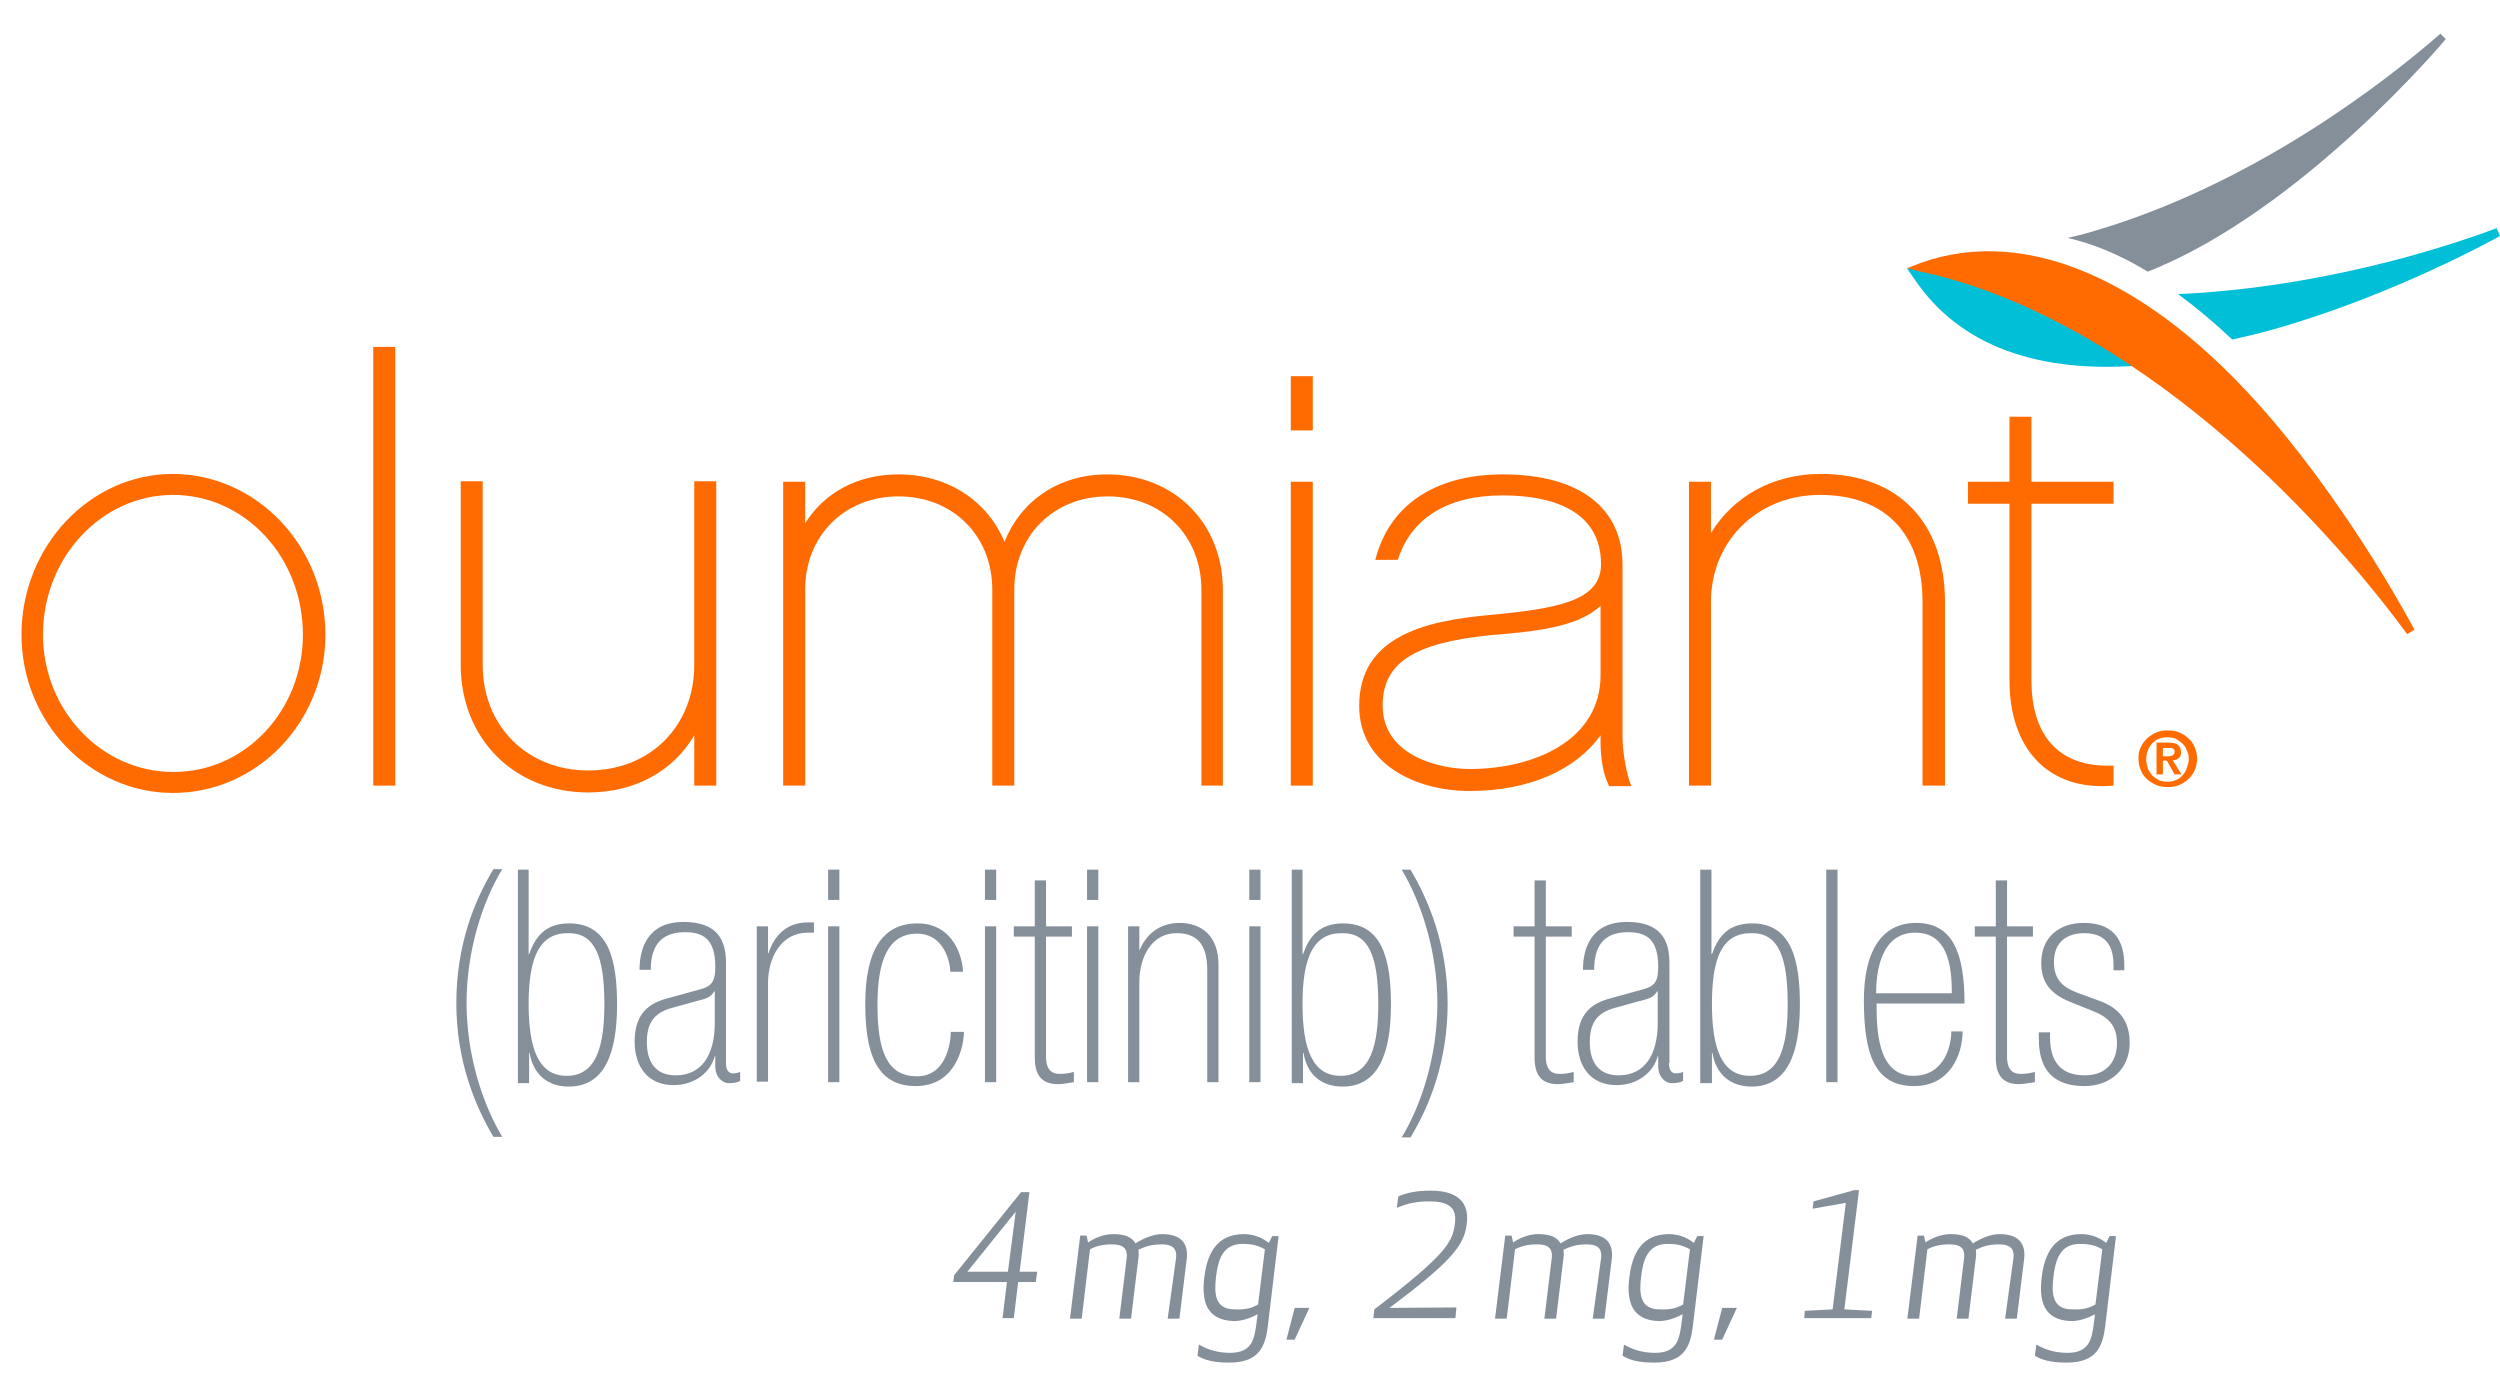 <?xml version="1.0" encoding="utf-8"?>
<!-- Generator: Adobe Illustrator 26.3.1, SVG Export Plug-In . SVG Version: 6.00 Build 0)  -->
<svg version="1.1" id="Layer_1" xmlns="http://www.w3.org/2000/svg" xmlns:xlink="http://www.w3.org/1999/xlink" x="0px" y="0px"
	 viewBox="0 0 511.7 286" style="enable-background:new 0 0 511.7 286;" xml:space="preserve">
<style type="text/css">
	.st0{fill:#858F9A;}
	.st1{fill:#00BFD6;}
	.st2{fill:#FF6B00;}
</style>
<g>
	<g>
		<g>
			<path class="st0" d="M101,232.7c-3.8-6.4-7.6-15.6-7.6-27.4s3.7-21,7.6-27.4h1.8c-4,6.6-7.3,16.6-7.3,27.4
				c0,10.7,3.3,20.7,7.3,27.4H101z"/>
			<path class="st0" d="M105.9,178h2.3v17.3h0.1c1.2-3.4,3.2-6.3,8.2-6.3c8,0,9.8,7.3,9.8,16.6c0,9.9-2.5,16.8-9.9,16.8
				c-4.4,0-7.3-2.6-8-6.9h-0.1v6.2H106V178H105.9z M108.2,205.5c0,9.3,2.1,14.7,7.8,14.7c6.3,0,7.7-6.6,7.7-14.7
				c0-9.9-2-14.5-7.3-14.5C110.6,190.9,108.2,195.6,108.2,205.5z"/>
			<path class="st0" d="M148.6,217.6c0,1.5,0.6,2.1,1.4,2.1c0.5,0,1-0.1,1.5-0.3v1.8c-0.5,0.4-1.4,0.5-2.4,0.5s-2.7-1-2.7-3.5v-2
				h-0.1c-0.9,3.3-4.1,5.9-8.4,5.9c-5.5,0-8-4-8-8.9c0-4.8,2-7.6,6.5-8.8l6.9-1.9c2.7-0.7,3.1-2,3.1-4.7c0-5.8-2.7-7-6.2-7
				c-5.4,0-7,3.4-7,7.7h-2.3c0-4.3,1.6-9.8,9-9.8c7,0,8.7,3.8,8.7,8.4V217.6z M146.3,202.9h-0.1c-0.8,1.3-1.6,1.5-4,2.1l-4.7,1.3
				c-3.7,1-5.1,3.2-5.1,7c0,4.1,1.8,6.8,5.9,6.8c5.4,0,8-4.3,8-10.7L146.3,202.9L146.3,202.9z"/>
			<path class="st0" d="M154.9,189.6h2.3v5.5h0.1c1.2-3.7,3.8-6.3,8-6.3h1.3v2.1h-1.3c-5.4,0-8.1,5.1-8.1,10.3v20.2h-2.3V189.6z"/>
			<path class="st0" d="M169.5,178h2.3v6.2h-2.3V178z M169.5,189.6h2.3v31.9h-2.3V189.6z"/>
			<path class="st0" d="M197.3,211.1c0,3-1.6,11.2-9.9,11.2s-10.3-7.3-10.3-16.8c0-10.5,3.2-16.5,10.7-16.5c7.7,0,9.3,7.6,9.3,9.9
				h-2.6c0-2-1.3-7.8-6.8-7.8c-5.9,0-8.1,5.4-8.1,14.6c0,9.9,2.2,14.6,8.1,14.6s6.9-6.7,6.9-9.1h2.7V211.1z"/>
			<path class="st0" d="M201.6,178h2.3v6.2h-2.3V178z M201.6,189.6h2.3v31.9h-2.3V189.6z"/>
			<path class="st0" d="M207.5,189.6h4.3v-9.4h2.3v9.4h5.3v2.1h-5.3v24.6c0,3,1.5,3.5,2.8,3.5c1,0,1.8-0.1,2.9-0.4v2.1
				c-1.2,0.2-2.4,0.4-3.3,0.4c-3.3,0-4.7-1.9-4.7-5.4v-24.8h-4.3L207.5,189.6L207.5,189.6z"/>
			<path class="st0" d="M222.5,178h2.3v6.2h-2.3V178z M222.5,189.6h2.3v31.9h-2.3V189.6z"/>
			<path class="st0" d="M230.9,189.6h2.3v4.8h0.1c1.1-2.8,3.8-5.5,8.1-5.5c4.5,0,8,2.6,8,8.6v24h-2.3v-22.9c0-5.7-2.4-7.6-6.3-7.6
				c-4.9,0-7.6,4.6-7.6,10.1v20.4h-2.3L230.9,189.6L230.9,189.6z"/>
			<path class="st0" d="M255.7,178h2.3v6.2h-2.3V178z M255.7,189.6h2.3v31.9h-2.3V189.6z"/>
			<path class="st0" d="M264.3,178h2.3v17.3h0.1c1.2-3.4,3.2-6.3,8.2-6.3c8,0,9.8,7.3,9.8,16.6c0,9.9-2.5,16.8-9.9,16.8
				c-4.5,0-7.3-2.6-8-6.9h-0.1v6.2h-2.3V178H264.3z M266.6,205.5c0,9.3,2.1,14.7,7.8,14.7c6.3,0,7.7-6.6,7.7-14.7
				c0-9.9-2-14.5-7.3-14.5C269,190.9,266.6,195.6,266.6,205.5z"/>
			<path class="st0" d="M288.7,178c3.8,6.4,7.6,15.6,7.6,27.4s-3.7,21-7.6,27.4h-1.8c4-6.6,7.3-16.6,7.3-27.4
				c0-10.7-3.3-20.7-7.3-27.4H288.7z"/>
			<path class="st0" d="M309.8,189.6h4.3v-9.4h2.3v9.4h5.3v2.1h-5.3v24.6c0,3,1.5,3.5,2.8,3.5c1,0,1.8-0.1,2.9-0.4v2.1
				c-1.2,0.2-2.4,0.4-3.3,0.4c-3.3,0-4.7-1.9-4.7-5.4v-24.8h-4.3L309.8,189.6L309.8,189.6z"/>
			<path class="st0" d="M341.6,217.6c0,1.5,0.6,2.1,1.4,2.1c0.5,0,1-0.1,1.5-0.3v1.8c-0.5,0.4-1.4,0.5-2.4,0.5s-2.7-1-2.7-3.5v-2
				h-0.1c-0.9,3.3-4.1,5.9-8.4,5.9c-5.5,0-8-4-8-8.9c0-4.8,2-7.6,6.5-8.8l6.9-1.9c2.7-0.7,3.1-2,3.1-4.7c0-5.8-2.7-7-6.2-7
				c-5.4,0-6.9,3.4-6.9,7.7H324c0-4.3,1.6-9.8,9-9.8c7,0,8.7,3.8,8.7,8.4v20.5H341.6z M339.3,202.9h-0.1c-0.8,1.3-1.6,1.5-4,2.1
				l-4.7,1.3c-3.7,1-5.1,3.2-5.1,7c0,4.1,1.8,6.8,5.9,6.8c5.4,0,8-4.3,8-10.7L339.3,202.9L339.3,202.9z"/>
			<path class="st0" d="M348,178h2.3v17.3h0.1c1.2-3.4,3.2-6.3,8.2-6.3c8,0,9.8,7.3,9.8,16.6c0,9.9-2.5,16.8-9.9,16.8
				c-4.4,0-7.3-2.6-8-6.9h-0.1v6.2H348V178z M350.4,205.5c0,9.3,2.1,14.7,7.8,14.7c6.3,0,7.7-6.6,7.7-14.7c0-9.9-2-14.5-7.3-14.5
				C352.7,190.9,350.4,195.6,350.4,205.5z"/>
			<path class="st0" d="M373.8,178h2.3v43.5h-2.3V178z"/>
			<path class="st0" d="M384.1,205.4c0,5.1,0.1,14.8,7.5,14.8c6.7,0,7.8-6.7,7.8-9.1h2.3c0,4.9-2.7,11.2-9.9,11.2
				c-8.2,0-10.3-6.7-10.3-17.6c0-9.8,3.5-15.8,10.7-15.8c7.5,0,9.9,6.2,9.9,16.5H384.1z M399.5,203.3c0-5.8-0.9-12.4-7.5-12.4
				c-7.1,0-8,8.2-8,12.4H399.5z"/>
			<path class="st0" d="M404.2,189.6h4.3v-9.4h2.3v9.4h5.3v2.1h-5.3v24.6c0,3,1.5,3.5,2.8,3.5c1,0,1.8-0.1,2.9-0.4v2.1
				c-1.2,0.2-2.4,0.4-3.3,0.4c-3.3,0-4.7-1.9-4.7-5.4v-24.8h-4.3V189.6z"/>
			<path class="st0" d="M432.6,198.6v-0.9c0-2.9-0.7-6.7-6-6.7c-3.4,0-6.2,1.7-6.2,5.9c0,3.4,1.6,5.1,4.8,6.3l4.9,1.8
				c3.8,1.5,5.8,4.1,5.8,8.5c0,5.4-4.1,8.8-9.2,8.8c-8.8,0-9.4-6.3-9.4-10.1v-0.9h2.3v1c0,4.5,1.8,7.8,7.1,7.8
				c4.7,0,6.6-3.1,6.6-6.6c0-3-1.2-5.1-4.8-6.5l-4.7-1.9c-4-1.6-6-3.9-6-8c0-5.3,3.7-8.2,8.7-8.2c7.1,0,8.3,4.8,8.3,8.7v1
				L432.6,198.6L432.6,198.6z"/>
		</g>
	</g>
	<g>
		<g>
			<g>
				<path class="st1" d="M456.9,69.5c2.6-0.6,5.3-1.2,8.1-2c25-7,46.5-19.1,46.7-19.2l-0.7-1.6c-5.5,2.1-11.3,3.9-17.3,5.6l0,0
					c-9.7,2.7-27.7,7-47.9,7.9C449.5,62.9,453.2,66,456.9,69.5z"/>
			</g>
			<g>
				<path class="st1" d="M416.3,58.1c-3.6-0.5-13.7-5.1-23.4-3.2h-2.6l1.6,2.3c9.2,13.6,25.4,19.5,47.4,17.5
					C431.6,69.6,424.5,61.6,416.3,58.1z"/>
			</g>
		</g>
		<g>
			<g>
				<path class="st0" d="M439.6,55.6c31.3-12.3,60.7-47.2,61-47.6l-1.1-1.1c-10.4,9.1-38.3,31.2-72.3,40.8c-1.4,0.4-2.7,0.7-4,1
					C428.5,49.9,434,52.2,439.6,55.6z"/>
			</g>
		</g>
		<g>
			<path class="st2" d="M464.7,85.5c-25.3-29.5-51.8-40-73.6-30.9l-0.7,0.3l2.3,0.6c39.9,8.4,77.7,44,100,74.3l1.5-0.9
				C494,128.6,482.3,106.1,464.7,85.5z"/>
		</g>
	</g>
	<g>
		<path class="st2" d="M438.2,152.9c0.3-0.7,0.8-1.3,1.3-1.8c0.6-0.5,1.2-0.9,1.9-1.2c0.7-0.3,1.5-0.4,2.3-0.4s1.6,0.1,2.3,0.4
			s1.4,0.7,1.9,1.2c0.6,0.5,1,1.1,1.3,1.8c0.3,0.7,0.5,1.5,0.5,2.4s-0.2,1.7-0.5,2.4c-0.3,0.7-0.8,1.3-1.3,1.8
			c-0.6,0.5-1.2,0.9-1.9,1.2c-0.7,0.3-1.5,0.4-2.3,0.4s-1.6-0.1-2.3-0.4s-1.4-0.7-1.9-1.2c-0.6-0.5-1-1.1-1.3-1.8
			c-0.3-0.7-0.5-1.5-0.5-2.4S437.8,153.6,438.2,152.9z M439.6,157.2c0.2,0.6,0.5,1,0.9,1.5c0.4,0.4,0.9,0.7,1.4,1
			c0.5,0.2,1.1,0.3,1.7,0.3c0.6,0,1.2-0.1,1.7-0.3c0.5-0.2,1-0.5,1.4-1c0.4-0.4,0.7-0.9,0.9-1.5s0.4-1.2,0.4-1.8
			c0-0.7-0.1-1.3-0.4-1.8c-0.2-0.6-0.5-1-0.9-1.4s-0.9-0.7-1.4-1c-0.5-0.2-1.1-0.3-1.7-0.3c-0.6,0-1.2,0.1-1.7,0.3
			c-0.5,0.2-1,0.5-1.4,1c-0.4,0.4-0.7,0.9-0.9,1.4c-0.2,0.6-0.3,1.2-0.3,1.8S439.4,156.6,439.6,157.2z M443.8,152
			c0.8,0,1.5,0.1,1.9,0.4s0.7,0.8,0.7,1.5c0,0.3,0,0.6-0.1,0.8c-0.1,0.2-0.2,0.4-0.4,0.5s-0.3,0.2-0.5,0.3c-0.2,0.1-0.4,0.1-0.7,0.1
			l1.8,2.9h-1.4l-1.6-2.8h-0.8v2.8h-1.3V152H443.8z M443.8,154.8c0.4,0,0.7-0.1,0.9-0.2s0.4-0.4,0.4-0.8c0-0.2,0-0.3-0.1-0.4
			s-0.2-0.2-0.3-0.2c-0.1-0.1-0.3-0.1-0.4-0.1c-0.2,0-0.3,0-0.5,0h-1.1v1.7H443.8z"/>
	</g>
</g>
<g>
	<path class="st2" d="M66.6,129.9c0,17.9-14,32.4-31.2,32.4c-17,0-31-14.5-31-32.4c0-18.1,14-32.9,31-32.9
		C52.6,97.1,66.6,111.8,66.6,129.9z M62,129.9c0-15.8-11.8-28.6-26.6-28.6c-14.6,0-26.6,12.8-26.6,28.6c0,15.5,12,28.1,26.6,28.1
		C50.2,158.1,62,145.4,62,129.9z"/>
	<path class="st2" d="M80.9,160.8h-4.5V71h4.5V160.8z"/>
	<path class="st2" d="M146.6,160.8h-4.5v-10.3c-4.2,7.2-12,11.7-21.7,11.7c-15.1,0-26.1-11-26.1-26.1V98.5h4.5v37.6
		c0,12.6,9.2,21.6,21.6,21.6c12.7,0,21.7-9.1,21.7-21.6V98.5h4.5V160.8z"/>
	<path class="st2" d="M250.4,160.8h-4.5v-40.1c0-11.1-8.1-19.1-19.2-19.1c-11,0-19.1,8-19.1,19.1v40.1h-4.5v-40.1
		c0-11.1-8.1-19.1-19.2-19.1c-11,0-19.1,8-19.1,19.1v40.1h-4.5V98.6h4.5v8.5c3.9-6.2,10.6-10,19.1-10c10.1,0,18.2,5.4,21.7,13.8
		c3.3-8.3,11-13.8,21-13.8c13.8,0,23.7,10,23.7,23.7v40H250.4z"/>
	<path class="st2" d="M268.7,88.1h-4.5V77h4.5V88.1z M268.7,160.8h-4.5V98.6h4.5V160.8z"/>
	<path class="st2" d="M329.3,160.8c-1.1-2.3-1.7-5.2-1.7-9.1v-1.2c-5,7-14.5,11.4-26.8,11.4c-10.9,0-22.6-5.4-22.6-17.4
		c0-14.1,13.2-17.4,26.5-18.6c13.8-1.3,23-2.8,23-10.4c0-11.5-10.9-14.1-20.1-14.1c-11.4,0-18.8,4.7-21.5,13.2h-4.6
		c2.8-11.1,12.1-17.5,26.1-17.5c15.6,0,24.5,6.8,24.5,18.5v35.2c0,3.1,0.8,7.7,1.8,10.1h-4.6V160.8z M327.6,124
		c-4.8,4.5-13.9,5.3-22.5,6c-15.9,1.6-22.1,5.8-22.1,14.4c0,10.3,11.6,13,17.8,13c13.4,0,26.8-6,26.8-19.2L327.6,124L327.6,124z"/>
	<path class="st2" d="M398,160.8h-4.5v-37.6c0-13.7-7.4-21.9-21-21.9c-12.6,0-22.3,9.3-22.3,21.9v37.6h-4.5V98.6h4.5v10.5
		c4.5-7.4,12.6-12.1,22.5-12.1c15.9,0,25.4,10,25.4,26.2v37.6H398z"/>
	<path class="st2" d="M415.8,139.3c0,10.6,5,17.9,16.8,17.4v4.1c-13.4,1.2-21.3-7.6-21.3-21.5v-36.2h-8.5v-4.5h8.5V85.3h4.5v13.3
		h16.8v4.5h-16.8V139.3z"/>
</g>
<g>
	<path class="st0" d="M327.7,257.6c0.3-2.2-0.9-2.9-2.9-2.9c-2.1,0-3.3,0.4-4.8,1.1c0.1,0.5,0.1,1.1,0,1.8l-1.5,12.3h-2.4l1.5-12.3
		c0.3-2.2-0.9-2.9-2.9-2.9s-3.2,0.3-4.6,1l-1.7,14.2H306l2.1-17h1.3l0.3,1.4c1.8-1.2,3.6-1.7,5.2-1.7c2.3,0,3.8,0.6,4.5,1.9
		c1.9-1.2,3.8-1.9,5.5-1.9c3.6,0,5.4,1.7,5,5.1l-1.5,12.2H326L327.7,257.6z"/>
	<path class="st0" d="M333.5,261.4c0.6-4.9,2.6-8.8,8.1-8.8c1.8,0,3.6,0.6,5.1,1.8l0.7-1.4h1.3l-2.2,18.4c-0.5,4.2-1.8,7.5-7.9,7.5
		c-3.2,0-5-0.5-6.5-1.4l0.3-2.3c1.7,1,3.7,1.7,6.4,1.7c4.6,0,4.9-3.1,5.3-5.5l0.3-2.4c-1.7,0.9-3.3,1.4-4.9,1.4
		C333.9,270.2,332.9,266.3,333.5,261.4z M344.5,267l1.4-11.3c-1.3-0.7-2.4-1.1-4.6-1.1c-4.1,0-5,3.4-5.4,6.7
		c-0.4,3.4-0.3,6.7,3.8,6.7C341.9,268.1,343.1,267.8,344.5,267z"/>
	<path class="st0" d="M355.5,267.7l-3,6.5h-1.7l1.7-6.5H355.5z"/>
	<path class="st0" d="M412.1,257.6c0.3-2.2-0.9-2.9-2.9-2.9c-2.1,0-3.3,0.4-4.8,1.1c0.1,0.5,0.1,1.1,0,1.8l-1.5,12.3h-2.4l1.5-12.3
		c0.3-2.2-0.9-2.9-2.9-2.9s-3.2,0.3-4.6,1l-1.7,14.2h-2.4l2.1-17h1.3l0.3,1.4c1.8-1.2,3.6-1.7,5.2-1.7c2.3,0,3.8,0.6,4.5,1.9
		c1.9-1.2,3.8-1.9,5.5-1.9c3.6,0,5.4,1.7,5,5.1l-1.5,12.2h-2.4L412.1,257.6z"/>
	<path class="st0" d="M417.9,261.4c0.6-4.9,2.6-8.8,8.1-8.8c1.8,0,3.6,0.6,5.1,1.8l0.7-1.4h1.3l-2.2,18.4c-0.5,4.2-1.8,7.5-7.9,7.5
		c-3.2,0-5-0.5-6.5-1.4l0.3-2.3c1.7,1,3.7,1.7,6.4,1.7c4.6,0,4.9-3.1,5.3-5.5l0.3-2.4c-1.7,0.9-3.3,1.4-4.9,1.4
		C418.3,270.2,417.3,266.3,417.9,261.4z M428.9,267l1.4-11.3c-1.3-0.7-2.4-1.1-4.6-1.1c-4.1,0-5,3.4-5.4,6.7
		c-0.4,3.4-0.3,6.7,3.8,6.7C426.2,268.1,427.5,267.8,428.9,267z"/>
</g>
<g>
	<path class="st0" d="M369.4,268.3l5.7-0.3l2.7-21.8l-6.8,1.2l0.2-1.5l8.3-2.3h1l-3,24.4l5.7,0.3l-0.2,1.5h-13.7L369.4,268.3z"/>
</g>
<g>
	<path class="st0" d="M292.6,245.9c-2.4,0-4.2,0.3-6.7,1.3l0.3-2.3c1.5-0.7,3.6-1.2,6.6-1.2c7.2,0,7.8,4,7.4,6.9
		c-0.5,4.4-3.4,7.8-15.8,17.1l13.7-0.1l-0.2,2.2h-16.8l0.2-1.8c15.2-11.6,16-13.9,16.5-17.6C298.1,247.9,297.4,245.9,292.6,245.9z"
		/>
</g>
<g>
	<g>
		<path class="st0" d="M208.7,260.3h3.6l-0.3,2.1h-3.6l-0.9,7.4h-2.3l0.9-7.4h-11l0.2-1.4l13.7-17h1.7L208.7,260.3z M206.3,260.3
			l1.6-12.3l-9.9,12.3H206.3z"/>
		<path class="st0" d="M240.7,257.6c0.3-2.2-0.9-2.9-2.9-2.9c-2.1,0-3.3,0.4-4.8,1.1c0.1,0.5,0.1,1.1,0,1.8l-1.5,12.3h-2.4l1.5-12.3
			c0.3-2.2-0.9-2.9-2.9-2.9s-3.2,0.3-4.6,1l-1.7,14.2H219l2.1-17h1.3l0.3,1.4c1.8-1.2,3.6-1.7,5.2-1.7c2.3,0,3.8,0.6,4.5,1.9
			c1.9-1.2,3.8-1.9,5.5-1.9c3.6,0,5.4,1.7,5,5.1l-1.5,12.2H239L240.7,257.6z"/>
		<path class="st0" d="M246.5,261.4c0.6-4.9,2.6-8.8,8.1-8.8c1.8,0,3.6,0.6,5.1,1.8l0.7-1.4h1.3l-2.2,18.4c-0.5,4.2-1.8,7.5-7.9,7.5
			c-3.2,0-5-0.5-6.5-1.4l0.3-2.3c1.7,1,3.7,1.7,6.4,1.7c4.6,0,4.9-3.1,5.3-5.5l0.3-2.4c-1.7,0.9-3.3,1.4-4.9,1.4
			C246.9,270.2,245.9,266.3,246.5,261.4z M257.5,267l1.4-11.3c-1.3-0.7-2.4-1.1-4.6-1.1c-4.1,0-5,3.4-5.4,6.7
			c-0.4,3.4-0.3,6.7,3.8,6.7C254.9,268.1,256.1,267.8,257.5,267z"/>
	</g>
	<path class="st0" d="M268,267.7l-3,6.5h-1.7l1.7-6.5H268z"/>
</g>
</svg>
